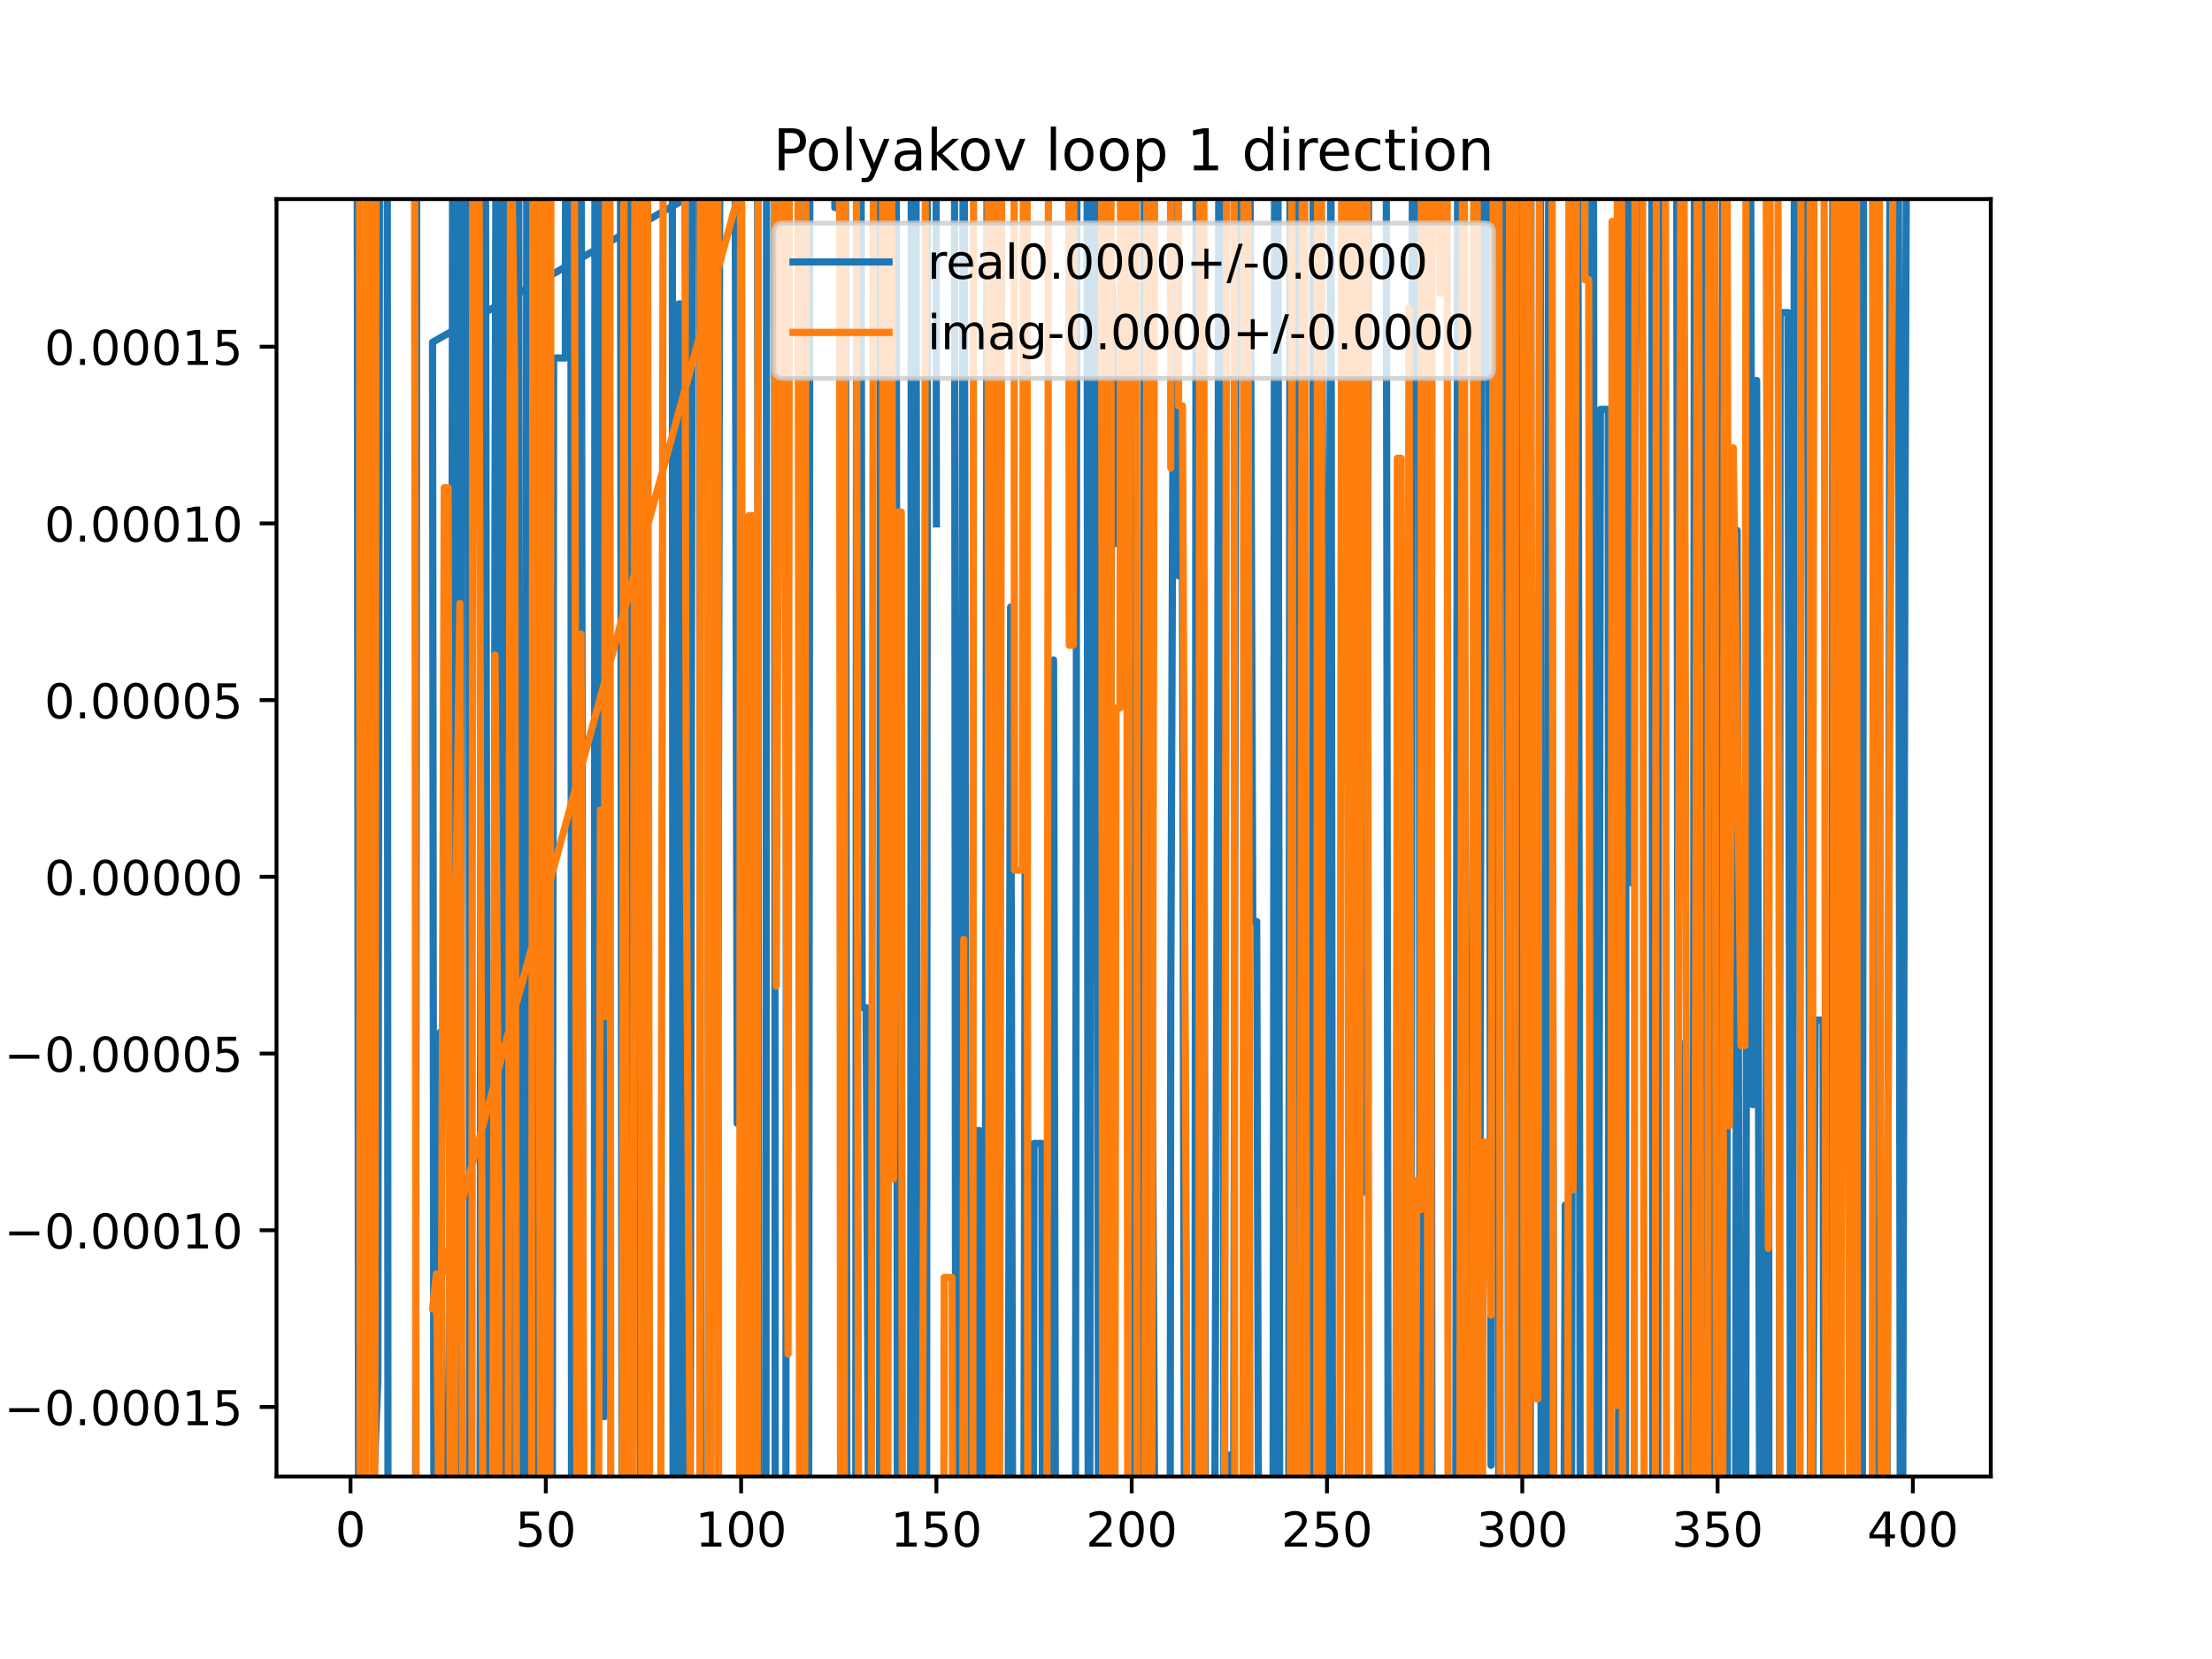 <?xml version="1.0" encoding="utf-8" standalone="no"?>
<!DOCTYPE svg PUBLIC "-//W3C//DTD SVG 1.1//EN"
  "http://www.w3.org/Graphics/SVG/1.1/DTD/svg11.dtd">
<!-- Created with matplotlib (https://matplotlib.org/) -->
<svg height="345.6pt" version="1.1" viewBox="0 0 460.8 345.6" width="460.8pt" xmlns="http://www.w3.org/2000/svg" xmlns:xlink="http://www.w3.org/1999/xlink">
 <defs>
  <style type="text/css">
*{stroke-linecap:butt;stroke-linejoin:round;}
  </style>
 </defs>
 <g id="figure_1">
  <g id="patch_1">
   <path d="M 0 345.6 
L 460.8 345.6 
L 460.8 0 
L 0 0 
z
" style="fill:#ffffff;"/>
  </g>
  <g id="axes_1">
   <g id="patch_2">
    <path d="M 57.6 307.584 
L 414.72 307.584 
L 414.72 41.472 
L 57.6 41.472 
z
" style="fill:#ffffff;"/>
   </g>
   <g id="matplotlib.axis_1">
    <g id="xtick_1">
     <g id="line2d_1">
      <defs>
       <path d="M 0 0 
L 0 3.5 
" id="mfa048e550d" style="stroke:#000000;stroke-width:0.8;"/>
      </defs>
      <g>
       <use style="stroke:#000000;stroke-width:0.8;" x="73.019" xlink:href="#mfa048e550d" y="307.584"/>
      </g>
     </g>
     <g id="text_1">
      <!-- 0 -->
      <defs>
       <path d="M 31.781 66.406 
Q 24.172 66.406 20.328 58.906 
Q 16.5 51.422 16.5 36.375 
Q 16.5 21.391 20.328 13.891 
Q 24.172 6.391 31.781 6.391 
Q 39.453 6.391 43.281 13.891 
Q 47.125 21.391 47.125 36.375 
Q 47.125 51.422 43.281 58.906 
Q 39.453 66.406 31.781 66.406 
z
M 31.781 74.219 
Q 44.047 74.219 50.516 64.516 
Q 56.984 54.828 56.984 36.375 
Q 56.984 17.969 50.516 8.266 
Q 44.047 -1.422 31.781 -1.422 
Q 19.531 -1.422 13.062 8.266 
Q 6.594 17.969 6.594 36.375 
Q 6.594 54.828 13.062 64.516 
Q 19.531 74.219 31.781 74.219 
z
" id="DejaVuSans-48"/>
      </defs>
      <g transform="translate(69.838 322.182)scale(0.1 -0.1)">
       <use xlink:href="#DejaVuSans-48"/>
      </g>
     </g>
    </g>
    <g id="xtick_2">
     <g id="line2d_2">
      <g>
       <use style="stroke:#000000;stroke-width:0.8;" x="113.703" xlink:href="#mfa048e550d" y="307.584"/>
      </g>
     </g>
     <g id="text_2">
      <!-- 50 -->
      <defs>
       <path d="M 10.797 72.906 
L 49.516 72.906 
L 49.516 64.594 
L 19.828 64.594 
L 19.828 46.734 
Q 21.969 47.469 24.109 47.828 
Q 26.266 48.188 28.422 48.188 
Q 40.625 48.188 47.75 41.5 
Q 54.891 34.812 54.891 23.391 
Q 54.891 11.625 47.562 5.094 
Q 40.234 -1.422 26.906 -1.422 
Q 22.312 -1.422 17.547 -0.641 
Q 12.797 0.141 7.719 1.703 
L 7.719 11.625 
Q 12.109 9.234 16.797 8.062 
Q 21.484 6.891 26.703 6.891 
Q 35.156 6.891 40.078 11.328 
Q 45.016 15.766 45.016 23.391 
Q 45.016 31 40.078 35.438 
Q 35.156 39.891 26.703 39.891 
Q 22.75 39.891 18.812 39.016 
Q 14.891 38.141 10.797 36.281 
z
" id="DejaVuSans-53"/>
      </defs>
      <g transform="translate(107.34 322.182)scale(0.1 -0.1)">
       <use xlink:href="#DejaVuSans-53"/>
       <use x="63.623" xlink:href="#DejaVuSans-48"/>
      </g>
     </g>
    </g>
    <g id="xtick_3">
     <g id="line2d_3">
      <g>
       <use style="stroke:#000000;stroke-width:0.8;" x="154.386" xlink:href="#mfa048e550d" y="307.584"/>
      </g>
     </g>
     <g id="text_3">
      <!-- 100 -->
      <defs>
       <path d="M 12.406 8.297 
L 28.516 8.297 
L 28.516 63.922 
L 10.984 60.406 
L 10.984 69.391 
L 28.422 72.906 
L 38.281 72.906 
L 38.281 8.297 
L 54.391 8.297 
L 54.391 0 
L 12.406 0 
z
" id="DejaVuSans-49"/>
      </defs>
      <g transform="translate(144.842 322.182)scale(0.1 -0.1)">
       <use xlink:href="#DejaVuSans-49"/>
       <use x="63.623" xlink:href="#DejaVuSans-48"/>
       <use x="127.246" xlink:href="#DejaVuSans-48"/>
      </g>
     </g>
    </g>
    <g id="xtick_4">
     <g id="line2d_4">
      <g>
       <use style="stroke:#000000;stroke-width:0.8;" x="195.07" xlink:href="#mfa048e550d" y="307.584"/>
      </g>
     </g>
     <g id="text_4">
      <!-- 150 -->
      <g transform="translate(185.526 322.182)scale(0.1 -0.1)">
       <use xlink:href="#DejaVuSans-49"/>
       <use x="63.623" xlink:href="#DejaVuSans-53"/>
       <use x="127.246" xlink:href="#DejaVuSans-48"/>
      </g>
     </g>
    </g>
    <g id="xtick_5">
     <g id="line2d_5">
      <g>
       <use style="stroke:#000000;stroke-width:0.8;" x="235.753" xlink:href="#mfa048e550d" y="307.584"/>
      </g>
     </g>
     <g id="text_5">
      <!-- 200 -->
      <defs>
       <path d="M 19.188 8.297 
L 53.609 8.297 
L 53.609 0 
L 7.328 0 
L 7.328 8.297 
Q 12.938 14.109 22.625 23.891 
Q 32.328 33.688 34.812 36.531 
Q 39.547 41.844 41.422 45.531 
Q 43.312 49.219 43.312 52.781 
Q 43.312 58.594 39.234 62.25 
Q 35.156 65.922 28.609 65.922 
Q 23.969 65.922 18.812 64.312 
Q 13.672 62.703 7.812 59.422 
L 7.812 69.391 
Q 13.766 71.781 18.938 73 
Q 24.125 74.219 28.422 74.219 
Q 39.75 74.219 46.484 68.547 
Q 53.219 62.891 53.219 53.422 
Q 53.219 48.922 51.531 44.891 
Q 49.859 40.875 45.406 35.406 
Q 44.188 33.984 37.641 27.219 
Q 31.109 20.453 19.188 8.297 
z
" id="DejaVuSans-50"/>
      </defs>
      <g transform="translate(226.209 322.182)scale(0.1 -0.1)">
       <use xlink:href="#DejaVuSans-50"/>
       <use x="63.623" xlink:href="#DejaVuSans-48"/>
       <use x="127.246" xlink:href="#DejaVuSans-48"/>
      </g>
     </g>
    </g>
    <g id="xtick_6">
     <g id="line2d_6">
      <g>
       <use style="stroke:#000000;stroke-width:0.8;" x="276.437" xlink:href="#mfa048e550d" y="307.584"/>
      </g>
     </g>
     <g id="text_6">
      <!-- 250 -->
      <g transform="translate(266.893 322.182)scale(0.1 -0.1)">
       <use xlink:href="#DejaVuSans-50"/>
       <use x="63.623" xlink:href="#DejaVuSans-53"/>
       <use x="127.246" xlink:href="#DejaVuSans-48"/>
      </g>
     </g>
    </g>
    <g id="xtick_7">
     <g id="line2d_7">
      <g>
       <use style="stroke:#000000;stroke-width:0.8;" x="317.12" xlink:href="#mfa048e550d" y="307.584"/>
      </g>
     </g>
     <g id="text_7">
      <!-- 300 -->
      <defs>
       <path d="M 40.578 39.312 
Q 47.656 37.797 51.625 33 
Q 55.609 28.219 55.609 21.188 
Q 55.609 10.406 48.188 4.484 
Q 40.766 -1.422 27.094 -1.422 
Q 22.516 -1.422 17.656 -0.516 
Q 12.797 0.391 7.625 2.203 
L 7.625 11.719 
Q 11.719 9.328 16.594 8.109 
Q 21.484 6.891 26.812 6.891 
Q 36.078 6.891 40.938 10.547 
Q 45.797 14.203 45.797 21.188 
Q 45.797 27.641 41.281 31.266 
Q 36.766 34.906 28.719 34.906 
L 20.219 34.906 
L 20.219 43.016 
L 29.109 43.016 
Q 36.375 43.016 40.234 45.922 
Q 44.094 48.828 44.094 54.297 
Q 44.094 59.906 40.109 62.906 
Q 36.141 65.922 28.719 65.922 
Q 24.656 65.922 20.016 65.031 
Q 15.375 64.156 9.812 62.312 
L 9.812 71.094 
Q 15.438 72.656 20.344 73.438 
Q 25.25 74.219 29.594 74.219 
Q 40.828 74.219 47.359 69.109 
Q 53.906 64.016 53.906 55.328 
Q 53.906 49.266 50.438 45.094 
Q 46.969 40.922 40.578 39.312 
z
" id="DejaVuSans-51"/>
      </defs>
      <g transform="translate(307.576 322.182)scale(0.1 -0.1)">
       <use xlink:href="#DejaVuSans-51"/>
       <use x="63.623" xlink:href="#DejaVuSans-48"/>
       <use x="127.246" xlink:href="#DejaVuSans-48"/>
      </g>
     </g>
    </g>
    <g id="xtick_8">
     <g id="line2d_8">
      <g>
       <use style="stroke:#000000;stroke-width:0.8;" x="357.804" xlink:href="#mfa048e550d" y="307.584"/>
      </g>
     </g>
     <g id="text_8">
      <!-- 350 -->
      <g transform="translate(348.26 322.182)scale(0.1 -0.1)">
       <use xlink:href="#DejaVuSans-51"/>
       <use x="63.623" xlink:href="#DejaVuSans-53"/>
       <use x="127.246" xlink:href="#DejaVuSans-48"/>
      </g>
     </g>
    </g>
    <g id="xtick_9">
     <g id="line2d_9">
      <g>
       <use style="stroke:#000000;stroke-width:0.8;" x="398.487" xlink:href="#mfa048e550d" y="307.584"/>
      </g>
     </g>
     <g id="text_9">
      <!-- 400 -->
      <defs>
       <path d="M 37.797 64.312 
L 12.891 25.391 
L 37.797 25.391 
z
M 35.203 72.906 
L 47.609 72.906 
L 47.609 25.391 
L 58.016 25.391 
L 58.016 17.188 
L 47.609 17.188 
L 47.609 0 
L 37.797 0 
L 37.797 17.188 
L 4.891 17.188 
L 4.891 26.703 
z
" id="DejaVuSans-52"/>
      </defs>
      <g transform="translate(388.944 322.182)scale(0.1 -0.1)">
       <use xlink:href="#DejaVuSans-52"/>
       <use x="63.623" xlink:href="#DejaVuSans-48"/>
       <use x="127.246" xlink:href="#DejaVuSans-48"/>
      </g>
     </g>
    </g>
   </g>
   <g id="matplotlib.axis_2">
    <g id="ytick_1">
     <g id="line2d_10">
      <defs>
       <path d="M 0 0 
L -3.5 0 
" id="m253a2e3e8a" style="stroke:#000000;stroke-width:0.8;"/>
      </defs>
      <g>
       <use style="stroke:#000000;stroke-width:0.8;" x="57.6" xlink:href="#m253a2e3e8a" y="293.097"/>
      </g>
     </g>
     <g id="text_10">
      <!-- −0.00015 -->
      <defs>
       <path d="M 10.594 35.5 
L 73.188 35.5 
L 73.188 27.203 
L 10.594 27.203 
z
" id="DejaVuSans-8722"/>
       <path d="M 10.688 12.406 
L 21 12.406 
L 21 0 
L 10.688 0 
z
" id="DejaVuSans-46"/>
      </defs>
      <g transform="translate(0.867 296.897)scale(0.1 -0.1)">
       <use xlink:href="#DejaVuSans-8722"/>
       <use x="83.789" xlink:href="#DejaVuSans-48"/>
       <use x="147.412" xlink:href="#DejaVuSans-46"/>
       <use x="179.199" xlink:href="#DejaVuSans-48"/>
       <use x="242.822" xlink:href="#DejaVuSans-48"/>
       <use x="306.445" xlink:href="#DejaVuSans-48"/>
       <use x="370.068" xlink:href="#DejaVuSans-49"/>
       <use x="433.691" xlink:href="#DejaVuSans-53"/>
      </g>
     </g>
    </g>
    <g id="ytick_2">
     <g id="line2d_11">
      <g>
       <use style="stroke:#000000;stroke-width:0.8;" x="57.6" xlink:href="#m253a2e3e8a" y="256.285"/>
      </g>
     </g>
     <g id="text_11">
      <!-- −0.00010 -->
      <g transform="translate(0.867 260.084)scale(0.1 -0.1)">
       <use xlink:href="#DejaVuSans-8722"/>
       <use x="83.789" xlink:href="#DejaVuSans-48"/>
       <use x="147.412" xlink:href="#DejaVuSans-46"/>
       <use x="179.199" xlink:href="#DejaVuSans-48"/>
       <use x="242.822" xlink:href="#DejaVuSans-48"/>
       <use x="306.445" xlink:href="#DejaVuSans-48"/>
       <use x="370.068" xlink:href="#DejaVuSans-49"/>
       <use x="433.691" xlink:href="#DejaVuSans-48"/>
      </g>
     </g>
    </g>
    <g id="ytick_3">
     <g id="line2d_12">
      <g>
       <use style="stroke:#000000;stroke-width:0.8;" x="57.6" xlink:href="#m253a2e3e8a" y="219.472"/>
      </g>
     </g>
     <g id="text_12">
      <!-- −0.00005 -->
      <g transform="translate(0.867 223.271)scale(0.1 -0.1)">
       <use xlink:href="#DejaVuSans-8722"/>
       <use x="83.789" xlink:href="#DejaVuSans-48"/>
       <use x="147.412" xlink:href="#DejaVuSans-46"/>
       <use x="179.199" xlink:href="#DejaVuSans-48"/>
       <use x="242.822" xlink:href="#DejaVuSans-48"/>
       <use x="306.445" xlink:href="#DejaVuSans-48"/>
       <use x="370.068" xlink:href="#DejaVuSans-48"/>
       <use x="433.691" xlink:href="#DejaVuSans-53"/>
      </g>
     </g>
    </g>
    <g id="ytick_4">
     <g id="line2d_13">
      <g>
       <use style="stroke:#000000;stroke-width:0.8;" x="57.6" xlink:href="#m253a2e3e8a" y="182.659"/>
      </g>
     </g>
     <g id="text_13">
      <!-- 0.00000 -->
      <g transform="translate(9.247 186.458)scale(0.1 -0.1)">
       <use xlink:href="#DejaVuSans-48"/>
       <use x="63.623" xlink:href="#DejaVuSans-46"/>
       <use x="95.41" xlink:href="#DejaVuSans-48"/>
       <use x="159.033" xlink:href="#DejaVuSans-48"/>
       <use x="222.656" xlink:href="#DejaVuSans-48"/>
       <use x="286.279" xlink:href="#DejaVuSans-48"/>
       <use x="349.902" xlink:href="#DejaVuSans-48"/>
      </g>
     </g>
    </g>
    <g id="ytick_5">
     <g id="line2d_14">
      <g>
       <use style="stroke:#000000;stroke-width:0.8;" x="57.6" xlink:href="#m253a2e3e8a" y="145.846"/>
      </g>
     </g>
     <g id="text_14">
      <!-- 0.00005 -->
      <g transform="translate(9.247 149.645)scale(0.1 -0.1)">
       <use xlink:href="#DejaVuSans-48"/>
       <use x="63.623" xlink:href="#DejaVuSans-46"/>
       <use x="95.41" xlink:href="#DejaVuSans-48"/>
       <use x="159.033" xlink:href="#DejaVuSans-48"/>
       <use x="222.656" xlink:href="#DejaVuSans-48"/>
       <use x="286.279" xlink:href="#DejaVuSans-48"/>
       <use x="349.902" xlink:href="#DejaVuSans-53"/>
      </g>
     </g>
    </g>
    <g id="ytick_6">
     <g id="line2d_15">
      <g>
       <use style="stroke:#000000;stroke-width:0.8;" x="57.6" xlink:href="#m253a2e3e8a" y="109.033"/>
      </g>
     </g>
     <g id="text_15">
      <!-- 0.00010 -->
      <g transform="translate(9.247 112.832)scale(0.1 -0.1)">
       <use xlink:href="#DejaVuSans-48"/>
       <use x="63.623" xlink:href="#DejaVuSans-46"/>
       <use x="95.41" xlink:href="#DejaVuSans-48"/>
       <use x="159.033" xlink:href="#DejaVuSans-48"/>
       <use x="222.656" xlink:href="#DejaVuSans-48"/>
       <use x="286.279" xlink:href="#DejaVuSans-49"/>
       <use x="349.902" xlink:href="#DejaVuSans-48"/>
      </g>
     </g>
    </g>
    <g id="ytick_7">
     <g id="line2d_16">
      <g>
       <use style="stroke:#000000;stroke-width:0.8;" x="57.6" xlink:href="#m253a2e3e8a" y="72.22"/>
      </g>
     </g>
     <g id="text_16">
      <!-- 0.00015 -->
      <g transform="translate(9.247 76.019)scale(0.1 -0.1)">
       <use xlink:href="#DejaVuSans-48"/>
       <use x="63.623" xlink:href="#DejaVuSans-46"/>
       <use x="95.41" xlink:href="#DejaVuSans-48"/>
       <use x="159.033" xlink:href="#DejaVuSans-48"/>
       <use x="222.656" xlink:href="#DejaVuSans-48"/>
       <use x="286.279" xlink:href="#DejaVuSans-49"/>
       <use x="349.902" xlink:href="#DejaVuSans-53"/>
      </g>
     </g>
    </g>
   </g>
   <g id="line2d_17">
    <path clip-path="url(#p106725b5c7)" d="M 74.383 -1 
L 74.723 346.6 
M 77.767 346.6 
L 77.901 308.433 
L 78.715 287.54 
L 79.113 -1 
M 80.664 -1 
L 80.837 346.6 
M 86.559 346.6 
L 86.841 -1 
M 198.818 -1 
L 199.119 346.6 
M 199.996 346.6 
L 200.704 -1 
M 200.817 -1 
L 201.413 346.6 
M 202.771 346.6 
L 203.206 235.517 
L 204.02 235.517 
L 204.308 346.6 
M 205.141 346.6 
L 205.647 11.636 
L 206.341 346.6 
M 206.558 346.6 
L 207.135 -1 
M 207.38 -1 
L 207.814 346.6 
M 209.945 346.6 
L 210.529 126.465 
L 211.007 346.6 
M 213.252 346.6 
L 213.784 53.756 
L 214.174 346.6 
M 215.205 346.6 
L 215.411 238.186 
L 217.039 238.186 
L 217.212 346.6 
M 219.1 346.6 
L 219.48 137.488 
L 219.929 346.6 
M 224.009 346.6 
L 224.379 -1 
M 226.431 -1 
L 226.715 346.6 
M 226.97 346.6 
L 227.509 -1 
M 228.5 -1 
L 228.848 346.6 
M 230.898 346.6 
L 231.685 58.918 
L 232.498 113.204 
L 233.312 113.204 
L 234.126 98.497 
L 234.483 -1 
M 236.205 -1 
L 236.378 346.6 
M 237.509 346.6 
L 238.194 265.889 
L 238.406 -1 
M 239.667 -1 
L 239.822 177.487 
L 240.635 333.29 
L 242.263 333.29 
L 242.28 346.6 
M 243.74 346.6 
L 243.89 209.587 
L 244.693 -1 
M 244.721 -1 
L 245.517 119.951 
L 246.331 119.951 
L 246.8 346.6 
M 248.887 346.6 
L 249.203 -1 
M 250.506 -1 
L 251.161 346.6 
M 252.943 346.6 
L 253.654 155.722 
L 253.966 -1 
M 254.685 -1 
L 254.985 346.6 
M 256.003 346.6 
L 256.095 303.098 
L 256.819 346.6 
M 256.919 346.6 
L 257.578 -1 
M 258.809 -1 
L 259.35 148.963 
L 260.012 -1 
M 260.286 -1 
L 260.977 191.955 
L 261.791 191.955 
L 262.258 346.6 
M 265.173 346.6 
L 265.559 -1 
M 266.19 -1 
L 266.616 346.6 
M 268.45 346.6 
L 268.757 -1 
M 269.362 -1 
L 269.575 346.6 
M 270.278 346.6 
L 270.49 -1 
M 271.167 -1 
L 271.526 346.6 
M 273.32 346.6 
L 273.573 -1 
M 275.002 -1 
L 275.623 116.154 
L 276.38 346.6 
M 276.477 346.6 
L 277.25 14.452 
L 277.617 346.6 
M 280.615 346.6 
L 281.319 232.405 
L 281.644 346.6 
M 282.245 346.6 
L 282.473 -1 
M 284.108 -1 
L 284.573 248.441 
L 285.214 -1 
M 288.736 -1 
L 289.223 346.6 
M 290.671 346.6 
L 291.083 176.528 
L 291.896 176.528 
L 292.538 346.6 
M 293.895 346.6 
L 294.255 -1 
M 295.621 -1 
L 295.844 346.6 
M 296.65 346.6 
L 296.778 311.613 
L 297.128 -1 
M 297.998 -1 
L 298.337 346.6 
M 303.217 346.6 
L 303.693 -1 
M 304.733 -1 
L 304.915 82.635 
L 305.729 279.505 
L 306.543 279.505 
L 306.801 346.6 
M 308.079 346.6 
L 308.17 328.39 
L 308.782 -1 
M 310.01 -1 
L 310.611 305.236 
L 310.847 -1 
M 311.977 -1 
L 312.234 346.6 
M 312.247 346.6 
L 312.742 -1 
M 314.012 -1 
L 314.246 346.6 
M 315.102 346.6 
L 315.33 -1 
M 316.34 -1 
L 316.625 346.6 
M 318.769 346.6 
L 318.952 -1 
M 320.9 -1 
L 321.058 346.6 
M 322.29 346.6 
L 322.637 -1 
M 323.103 -1 
L 323.736 346.6 
M 325.707 346.6 
L 326.071 251.025 
L 326.28 346.6 
M 327.325 346.6 
L 327.698 112.467 
L 328.181 -1 
M 328.644 -1 
L 329.238 346.6 
M 331.382 346.6 
L 331.666 -1 
M 331.913 -1 
L 332.331 346.6 
M 332.939 346.6 
L 333.394 85.275 
L 335.021 85.275 
L 335.152 346.6 
M 337.131 346.6 
L 337.362 -1 
M 337.566 -1 
L 337.808 346.6 
M 338.608 346.6 
L 338.78 -1 
M 339.717 -1 
L 339.903 183.937 
L 341.303 -1 
M 344.081 -1 
L 344.331 346.6 
M 345.33 346.6 
L 345.599 36.501 
L 346.412 36.501 
L 346.488 -1 
M 348.03 -1 
L 348.04 3.23 
L 348.051 -1 
M 349.244 -1 
L 349.667 319.466 
L 350.481 217.474 
L 350.645 346.6 
M 352.702 346.6 
L 353.008 -1 
M 354.813 -1 
L 355.196 346.6 
M 355.503 346.6 
L 355.823 -1 
M 356.433 -1 
L 356.666 346.6 
M 357.786 346.6 
L 357.804 336.102 
L 358.617 131.986 
L 358.966 -1 
M 359.579 -1 
L 359.87 346.6 
M 361.508 346.6 
L 361.872 110.497 
L 362.463 346.6 
M 363.622 346.6 
L 364.103 -1 
M 364.636 -1 
L 365.127 230.123 
L 365.94 79.245 
L 366.64 346.6 
M 367.674 346.6 
L 368.381 56.849 
L 368.509 346.6 
M 370.698 346.6 
L 370.822 65.11 
L 372.45 65.11 
L 373.099 346.6 
M 373.363 346.6 
L 373.848 -1 
M 375.478 -1 
L 375.704 62.424 
L 376.518 62.424 
L 377.259 346.6 
M 377.473 346.6 
L 378.146 212.48 
L 379.773 212.48 
L 379.939 346.6 
M 381.649 346.6 
L 381.825 -1 
M 382.877 -1 
L 383.028 172.723 
L 383.428 346.6 
M 384.528 346.6 
L 384.655 313.589 
L 384.721 346.6 
M 385.719 346.6 
L 385.95 -1 
M 386.745 -1 
L 387.068 346.6 
M 387.936 346.6 
L 388.242 -1 
M 390.093 -1 
L 390.351 252.835 
L 391.164 294.182 
L 391.45 346.6 
M 393.035 346.6 
L 393.605 120.193 
L 393.725 -1 
M 395.429 -1 
L 395.902 346.6 
M 396.293 346.6 
L 396.86 102.795 
L 397.269 -1 
M 217.609 -1 
L 90.106 71.293 
L 90.423 346.6 
M 91.544 346.6 
L 91.733 215.027 
L 92.393 346.6 
M 93.457 346.6 
L 94.174 116.582 
L 94.332 -1 
M 95.401 -1 
L 95.695 346.6 
M 95.939 346.6 
L 96.318 -1 
M 97.62 -1 
L 97.862 346.6 
M 99.964 346.6 
L 100.352 -1 
M 101.093 -1 
L 101.606 346.6 
M 102.791 346.6 
L 103.125 102.599 
L 103.405 -1 
M 104.109 -1 
L 104.409 346.6 
M 105.074 346.6 
L 105.355 -1 
M 106.638 -1 
L 106.879 346.6 
M 107.62 346.6 
L 107.949 -1 
M 108.048 -1 
L 108.281 346.6 
M 109.42 346.6 
L 109.764 -1 
M 111.897 -1 
L 112.075 331.14 
L 112.441 346.6 
M 112.964 346.6 
L 113.703 158.982 
L 113.941 346.6 
M 115.024 346.6 
L 115.33 74.58 
L 117.771 74.58 
L 117.856 -1 
M 118.906 -1 
L 119.079 346.6 
M 119.874 346.6 
L 120.132 -1 
M 121.044 -1 
L 121.551 346.6 
M 123.801 346.6 
L 123.947 -1 
M 124.925 -1 
L 125.094 206.086 
L 125.908 295.121 
L 126.383 -1 
M 129.217 -1 
L 129.617 346.6 
M 130.548 346.6 
L 131.166 -1 
M 132.049 -1 
L 132.417 206.139 
L 133.231 206.139 
L 133.465 346.6 
M 134.433 346.6 
L 134.822 -1 
M 140.036 -1 
L 140.234 346.6 
M 141.094 346.6 
L 141.367 63.326 
L 142.181 63.326 
L 142.465 346.6 
M 143.75 346.6 
L 144.26 -1 
M 145.671 -1 
L 146.004 346.6 
M 147.416 346.6 
L 148.398 -1 
M 148.939 -1 
L 149.504 246.768 
L 150.015 -1 
M 153.072 -1 
L 153.572 234.026 
L 154.177 -1 
M 157.785 -1 
L 158.078 346.6 
M 159.546 346.6 
L 159.699 -1 
M 161.334 -1 
L 161.509 346.6 
M 163.689 346.6 
L 163.935 -1 
M 167.762 -1 
L 168.026 346.6 
M 168.436 346.6 
L 168.734 -1 
M 173.817 -1 
L 173.914 43.258 
L 174.728 43.258 
L 174.786 -1 
M 176.082 -1 
L 176.461 346.6 
M 178.24 346.6 
L 178.485 -1 
M 179.347 -1 
L 179.61 209.909 
L 180.424 209.909 
L 181.058 346.6 
M 183.207 346.6 
L 183.455 -1 
M 183.913 -1 
L 184.174 346.6 
M 184.878 346.6 
L 185.195 -1 
M 186.682 -1 
L 186.933 314.94 
L 187.747 314.94 
L 187.783 346.6 
M 189.687 346.6 
L 189.847 -1 
M 190.795 -1 
L 191.142 346.6 
M 193.008 346.6 
L 193.218 -1 
M 194.975 -1 
L 195.07 109.137 
L 195.07 109.137 
" style="fill:none;stroke:#1f77b4;stroke-linecap:square;stroke-width:1.5;"/>
   </g>
   <g id="line2d_18">
    <path clip-path="url(#p106725b5c7)" d="M 74.903 -1 
L 75.018 346.6 
M 76.189 346.6 
L 76.48 -1 
M 77.521 -1 
L 77.789 346.6 
M 78.034 346.6 
L 78.35 -1 
M 86.324 -1 
L 86.723 346.6 
M 196.571 346.6 
L 196.697 266.125 
L 198.324 266.125 
L 198.475 346.6 
M 200.522 346.6 
L 200.765 195.717 
L 200.979 346.6 
M 202.634 346.6 
L 202.831 -1 
M 204.817 -1 
L 204.834 13.056 
L 204.925 -1 
M 205.757 -1 
L 206.1 346.6 
M 206.795 346.6 
L 207.113 -1 
M 207.521 -1 
L 208.006 346.6 
M 208.182 346.6 
L 208.732 -1 
M 211.232 -1 
L 211.343 181.279 
L 212.97 181.279 
L 213.248 -1 
M 213.949 -1 
L 214.112 346.6 
M 215.384 346.6 
L 215.411 310.649 
L 217.039 310.649 
L 217.173 346.6 
M 218.057 346.6 
L 218.447 -1 
M 222.607 -1 
L 222.734 134.419 
L 223.548 134.419 
L 223.771 -1 
M 225.121 -1 
L 225.175 24.706 
L 225.989 24.706 
L 226.031 -1 
M 227.584 -1 
L 227.616 18.484 
L 228.43 18.484 
L 228.48 -1 
M 229.463 -1 
L 229.718 346.6 
M 230.226 346.6 
L 230.353 -1 
M 231.423 -1 
L 231.558 346.6 
M 232.19 346.6 
L 232.498 147.493 
L 233.312 147.493 
L 233.473 -1 
M 234.652 -1 
L 234.939 329.705 
L 235.367 -1 
M 236.741 -1 
L 236.895 346.6 
M 238.454 346.6 
L 238.966 -1 
M 239.067 -1 
L 239.793 346.6 
M 239.851 346.6 
L 240.607 -1 
M 243.803 -1 
L 243.89 97.487 
L 243.963 -1 
M 245.453 -1 
L 245.517 84.541 
L 246.331 84.541 
L 247.145 266.527 
L 247.289 346.6 
M 249.729 346.6 
L 249.951 -1 
M 250.769 -1 
L 250.952 346.6 
M 255.061 346.6 
L 255.568 -1 
M 257.058 -1 
L 257.259 346.6 
M 258.947 346.6 
L 259.124 -1 
M 259.919 -1 
L 260.45 346.6 
M 262.602 346.6 
L 262.604 345.693 
L 265.045 345.693 
L 265.054 346.6 
M 268.764 346.6 
L 269.114 30.113 
L 269.523 346.6 
M 270.806 346.6 
L 271.347 -1 
M 271.752 -1 
L 272.267 346.6 
M 274.272 346.6 
L 274.49 -1 
M 275.222 -1 
L 275.503 346.6 
M 279.046 346.6 
L 279.544 -1 
M 280.624 -1 
L 281.028 346.6 
M 281.607 346.6 
L 282.008 -1 
M 282.252 -1 
L 282.636 346.6 
M 283.243 346.6 
L 283.611 -1 
M 284.756 -1 
L 285.204 346.6 
M 290.807 346.6 
L 291.083 95.465 
L 291.896 95.465 
L 292.416 346.6 
M 292.982 346.6 
L 293.524 64.205 
L 294.107 346.6 
M 294.765 346.6 
L 295.151 245.893 
L 295.965 252.013 
L 296.117 -1 
M 297.277 -1 
L 297.434 346.6 
M 297.996 346.6 
L 298.399 -1 
M 299.289 -1 
L 300.033 61.14 
L 300.085 -1 
M 301.447 -1 
L 301.66 322.684 
L 302.474 322.684 
L 302.505 346.6 
M 304.057 346.6 
L 304.101 310.915 
L 304.738 -1 
M 305.008 -1 
L 305.38 346.6 
M 306.774 346.6 
L 307.021 -1 
M 307.698 -1 
L 307.95 346.6 
M 308.769 346.6 
L 308.984 237.895 
L 309.797 237.895 
L 310.611 273.969 
L 311.155 -1 
M 312.243 -1 
L 312.54 346.6 
M 314.251 346.6 
L 314.475 -1 
M 315.041 -1 
L 315.437 346.6 
M 315.536 346.6 
L 315.844 -1 
M 317.329 -1 
L 317.498 346.6 
M 318.529 346.6 
L 318.748 17.524 
L 319.561 291.387 
L 320.375 291.387 
L 320.712 -1 
M 323.3 -1 
L 323.628 346.6 
M 326.593 346.6 
L 326.87 -1 
M 326.938 -1 
L 327.698 247.833 
L 328.528 -1 
M 330.061 -1 
L 330.139 58.273 
L 330.953 58.273 
L 331.317 346.6 
M 335.546 346.6 
L 335.835 46.115 
L 336.648 292.823 
L 336.966 -1 
M 337.782 -1 
L 338.025 346.6 
M 340.413 346.6 
L 340.634 -1 
M 342.121 -1 
L 342.551 346.6 
M 344.794 346.6 
L 345.065 -1 
M 346.919 -1 
L 347.176 346.6 
M 349.444 346.6 
L 349.667 197.707 
L 350.208 -1 
M 350.731 -1 
L 351.294 224.586 
L 351.467 346.6 
M 352.94 346.6 
L 353.668 -1 
M 353.792 -1 
L 354.408 346.6 
M 355.768 346.6 
L 355.942 -1 
M 357.2 -1 
L 357.6 346.6 
M 358.859 346.6 
L 359.283 -1 
M 359.708 -1 
L 360.245 234.527 
L 361.058 93.293 
L 361.872 150.23 
L 362.686 217.812 
L 363.499 217.812 
L 363.77 -1 
M 367.861 -1 
L 368.381 260.035 
L 368.823 -1 
M 370.333 -1 
L 370.822 331.006 
L 372.45 331.006 
L 372.579 346.6 
M 374.943 346.6 
L 375.193 -1 
M 377.042 -1 
L 377.298 346.6 
M 377.405 346.6 
L 377.955 -1 
M 379.942 -1 
L 380.43 346.6 
M 381.805 346.6 
L 382.08 -1 
M 382.307 -1 
L 382.499 346.6 
M 383.508 346.6 
L 383.683 -1 
M 384.419 -1 
L 384.655 127.778 
L 385.427 346.6 
M 385.478 346.6 
L 385.768 -1 
M 386.707 -1 
L 386.946 346.6 
M 390.024 346.6 
L 390.28 -1 
M 391.461 -1 
L 391.94 346.6 
M 392.898 346.6 
L 393.605 164.066 
L 394.535 -1 
M 165.249 -1 
L 90.106 272.696 
L 90.92 265.366 
L 91.733 345.757 
L 92.547 101.596 
L 93.361 101.596 
L 93.838 346.6 
M 94.598 346.6 
L 94.988 187.008 
L 95.802 125.715 
L 96.501 346.6 
M 98.293 346.6 
L 98.491 -1 
M 99.802 -1 
L 99.87 89.319 
L 100.698 346.6 
M 102.539 346.6 
L 103.125 136.463 
L 103.939 256.142 
L 104.035 346.6 
M 105.814 346.6 
L 106.38 14.961 
L 107.193 77.72 
L 107.642 346.6 
M 110.713 346.6 
L 111.054 -1 
M 111.84 -1 
L 112.711 346.6 
M 112.954 346.6 
L 113.264 -1 
M 114.164 -1 
L 114.491 346.6 
M 114.536 346.6 
L 114.789 -1 
M 119.598 -1 
L 120.212 331.011 
L 121.026 132.091 
L 121.773 346.6 
M 124.614 346.6 
L 125.094 168.753 
L 125.908 211.812 
L 126.182 -1 
M 127.016 -1 
L 127.26 346.6 
M 129.627 346.6 
L 129.976 33.83 
L 130.714 346.6 
M 131.835 346.6 
L 132.299 -1 
M 133.319 -1 
L 133.669 346.6 
M 134.472 346.6 
L 134.858 9.05 
L 135.377 346.6 
M 137.59 346.6 
L 138.214 -1 
M 142.571 -1 
L 142.995 181.569 
L 143.808 315.994 
L 143.843 346.6 
M 145.755 346.6 
L 145.919 -1 
M 147.31 -1 
L 147.59 346.6 
M 148.122 346.6 
L 148.362 -1 
M 149.527 -1 
L 149.714 346.6 
M 154.059 346.6 
L 154.302 -1 
M 154.473 -1 
L 154.726 346.6 
M 155.795 346.6 
L 156.013 107.409 
L 156.827 107.409 
L 157.393 346.6 
M 157.713 346.6 
L 157.954 -1 
M 161.349 -1 
L 161.709 205.424 
L 162.523 7.269 
L 163.336 53.937 
L 164.15 282.058 
L 164.486 -1 
M 166.218 -1 
L 166.614 346.6 
M 167.604 346.6 
L 167.895 -1 
M 168.977 -1 
L 169.032 27.239 
L 169.846 27.239 
L 169.893 -1 
M 174.864 -1 
L 175.124 346.6 
M 175.845 346.6 
L 176.034 -1 
M 178.34 -1 
L 178.897 346.6 
M 181.458 346.6 
L 182.006 -1 
M 183.833 -1 
L 184.112 346.6 
M 184.855 346.6 
L 185.121 -1 
M 185.708 -1 
L 186.119 245.609 
L 186.933 106.672 
L 187.747 106.672 
L 188.003 346.6 
M 192.038 346.6 
L 192.629 176 
L 192.794 -1 
L 192.794 -1 
" style="fill:none;stroke:#ff7f0e;stroke-linecap:square;stroke-width:1.5;"/>
   </g>
   <g id="patch_3">
    <path d="M 57.6 307.584 
L 57.6 41.472 
" style="fill:none;stroke:#000000;stroke-linecap:square;stroke-linejoin:miter;stroke-width:0.8;"/>
   </g>
   <g id="patch_4">
    <path d="M 414.72 307.584 
L 414.72 41.472 
" style="fill:none;stroke:#000000;stroke-linecap:square;stroke-linejoin:miter;stroke-width:0.8;"/>
   </g>
   <g id="patch_5">
    <path d="M 57.6 307.584 
L 414.72 307.584 
" style="fill:none;stroke:#000000;stroke-linecap:square;stroke-linejoin:miter;stroke-width:0.8;"/>
   </g>
   <g id="patch_6">
    <path d="M 57.6 41.472 
L 414.72 41.472 
" style="fill:none;stroke:#000000;stroke-linecap:square;stroke-linejoin:miter;stroke-width:0.8;"/>
   </g>
   <g id="text_17">
    <!-- Polyakov loop 1 direction -->
    <defs>
     <path d="M 19.672 64.797 
L 19.672 37.406 
L 32.078 37.406 
Q 38.969 37.406 42.719 40.969 
Q 46.484 44.531 46.484 51.125 
Q 46.484 57.672 42.719 61.234 
Q 38.969 64.797 32.078 64.797 
z
M 9.812 72.906 
L 32.078 72.906 
Q 44.344 72.906 50.609 67.359 
Q 56.891 61.812 56.891 51.125 
Q 56.891 40.328 50.609 34.812 
Q 44.344 29.297 32.078 29.297 
L 19.672 29.297 
L 19.672 0 
L 9.812 0 
z
" id="DejaVuSans-80"/>
     <path d="M 30.609 48.391 
Q 23.391 48.391 19.188 42.75 
Q 14.984 37.109 14.984 27.297 
Q 14.984 17.484 19.156 11.844 
Q 23.344 6.203 30.609 6.203 
Q 37.797 6.203 41.984 11.859 
Q 46.188 17.531 46.188 27.297 
Q 46.188 37.016 41.984 42.703 
Q 37.797 48.391 30.609 48.391 
z
M 30.609 56 
Q 42.328 56 49.016 48.375 
Q 55.719 40.766 55.719 27.297 
Q 55.719 13.875 49.016 6.219 
Q 42.328 -1.422 30.609 -1.422 
Q 18.844 -1.422 12.172 6.219 
Q 5.516 13.875 5.516 27.297 
Q 5.516 40.766 12.172 48.375 
Q 18.844 56 30.609 56 
z
" id="DejaVuSans-111"/>
     <path d="M 9.422 75.984 
L 18.406 75.984 
L 18.406 0 
L 9.422 0 
z
" id="DejaVuSans-108"/>
     <path d="M 32.172 -5.078 
Q 28.375 -14.844 24.75 -17.812 
Q 21.141 -20.797 15.094 -20.797 
L 7.906 -20.797 
L 7.906 -13.281 
L 13.188 -13.281 
Q 16.891 -13.281 18.938 -11.516 
Q 21 -9.766 23.484 -3.219 
L 25.094 0.875 
L 2.984 54.688 
L 12.5 54.688 
L 29.594 11.922 
L 46.688 54.688 
L 56.203 54.688 
z
" id="DejaVuSans-121"/>
     <path d="M 34.281 27.484 
Q 23.391 27.484 19.188 25 
Q 14.984 22.516 14.984 16.5 
Q 14.984 11.719 18.141 8.906 
Q 21.297 6.109 26.703 6.109 
Q 34.188 6.109 38.703 11.406 
Q 43.219 16.703 43.219 25.484 
L 43.219 27.484 
z
M 52.203 31.203 
L 52.203 0 
L 43.219 0 
L 43.219 8.297 
Q 40.141 3.328 35.547 0.953 
Q 30.953 -1.422 24.312 -1.422 
Q 15.922 -1.422 10.953 3.297 
Q 6 8.016 6 15.922 
Q 6 25.141 12.172 29.828 
Q 18.359 34.516 30.609 34.516 
L 43.219 34.516 
L 43.219 35.406 
Q 43.219 41.609 39.141 45 
Q 35.062 48.391 27.688 48.391 
Q 23 48.391 18.547 47.266 
Q 14.109 46.141 10.016 43.891 
L 10.016 52.203 
Q 14.938 54.109 19.578 55.047 
Q 24.219 56 28.609 56 
Q 40.484 56 46.344 49.844 
Q 52.203 43.703 52.203 31.203 
z
" id="DejaVuSans-97"/>
     <path d="M 9.078 75.984 
L 18.109 75.984 
L 18.109 31.109 
L 44.922 54.688 
L 56.391 54.688 
L 27.391 29.109 
L 57.625 0 
L 45.906 0 
L 18.109 26.703 
L 18.109 0 
L 9.078 0 
z
" id="DejaVuSans-107"/>
     <path d="M 2.984 54.688 
L 12.5 54.688 
L 29.594 8.797 
L 46.688 54.688 
L 56.203 54.688 
L 35.688 0 
L 23.484 0 
z
" id="DejaVuSans-118"/>
     <path id="DejaVuSans-32"/>
     <path d="M 18.109 8.203 
L 18.109 -20.797 
L 9.078 -20.797 
L 9.078 54.688 
L 18.109 54.688 
L 18.109 46.391 
Q 20.953 51.266 25.266 53.625 
Q 29.594 56 35.594 56 
Q 45.562 56 51.781 48.094 
Q 58.016 40.188 58.016 27.297 
Q 58.016 14.406 51.781 6.484 
Q 45.562 -1.422 35.594 -1.422 
Q 29.594 -1.422 25.266 0.953 
Q 20.953 3.328 18.109 8.203 
z
M 48.688 27.297 
Q 48.688 37.203 44.609 42.844 
Q 40.531 48.484 33.406 48.484 
Q 26.266 48.484 22.188 42.844 
Q 18.109 37.203 18.109 27.297 
Q 18.109 17.391 22.188 11.75 
Q 26.266 6.109 33.406 6.109 
Q 40.531 6.109 44.609 11.75 
Q 48.688 17.391 48.688 27.297 
z
" id="DejaVuSans-112"/>
     <path d="M 45.406 46.391 
L 45.406 75.984 
L 54.391 75.984 
L 54.391 0 
L 45.406 0 
L 45.406 8.203 
Q 42.578 3.328 38.25 0.953 
Q 33.938 -1.422 27.875 -1.422 
Q 17.969 -1.422 11.734 6.484 
Q 5.516 14.406 5.516 27.297 
Q 5.516 40.188 11.734 48.094 
Q 17.969 56 27.875 56 
Q 33.938 56 38.25 53.625 
Q 42.578 51.266 45.406 46.391 
z
M 14.797 27.297 
Q 14.797 17.391 18.875 11.75 
Q 22.953 6.109 30.078 6.109 
Q 37.203 6.109 41.297 11.75 
Q 45.406 17.391 45.406 27.297 
Q 45.406 37.203 41.297 42.844 
Q 37.203 48.484 30.078 48.484 
Q 22.953 48.484 18.875 42.844 
Q 14.797 37.203 14.797 27.297 
z
" id="DejaVuSans-100"/>
     <path d="M 9.422 54.688 
L 18.406 54.688 
L 18.406 0 
L 9.422 0 
z
M 9.422 75.984 
L 18.406 75.984 
L 18.406 64.594 
L 9.422 64.594 
z
" id="DejaVuSans-105"/>
     <path d="M 41.109 46.297 
Q 39.594 47.172 37.812 47.578 
Q 36.031 48 33.891 48 
Q 26.266 48 22.188 43.047 
Q 18.109 38.094 18.109 28.812 
L 18.109 0 
L 9.078 0 
L 9.078 54.688 
L 18.109 54.688 
L 18.109 46.188 
Q 20.953 51.172 25.484 53.578 
Q 30.031 56 36.531 56 
Q 37.453 56 38.578 55.875 
Q 39.703 55.766 41.062 55.516 
z
" id="DejaVuSans-114"/>
     <path d="M 56.203 29.594 
L 56.203 25.203 
L 14.891 25.203 
Q 15.484 15.922 20.484 11.062 
Q 25.484 6.203 34.422 6.203 
Q 39.594 6.203 44.453 7.469 
Q 49.312 8.734 54.109 11.281 
L 54.109 2.781 
Q 49.266 0.734 44.188 -0.344 
Q 39.109 -1.422 33.891 -1.422 
Q 20.797 -1.422 13.156 6.188 
Q 5.516 13.812 5.516 26.812 
Q 5.516 40.234 12.766 48.109 
Q 20.016 56 32.328 56 
Q 43.359 56 49.781 48.891 
Q 56.203 41.797 56.203 29.594 
z
M 47.219 32.234 
Q 47.125 39.594 43.094 43.984 
Q 39.062 48.391 32.422 48.391 
Q 24.906 48.391 20.391 44.141 
Q 15.875 39.891 15.188 32.172 
z
" id="DejaVuSans-101"/>
     <path d="M 48.781 52.594 
L 48.781 44.188 
Q 44.969 46.297 41.141 47.344 
Q 37.312 48.391 33.406 48.391 
Q 24.656 48.391 19.812 42.844 
Q 14.984 37.312 14.984 27.297 
Q 14.984 17.281 19.812 11.734 
Q 24.656 6.203 33.406 6.203 
Q 37.312 6.203 41.141 7.25 
Q 44.969 8.297 48.781 10.406 
L 48.781 2.094 
Q 45.016 0.344 40.984 -0.531 
Q 36.969 -1.422 32.422 -1.422 
Q 20.062 -1.422 12.781 6.344 
Q 5.516 14.109 5.516 27.297 
Q 5.516 40.672 12.859 48.328 
Q 20.219 56 33.016 56 
Q 37.156 56 41.109 55.141 
Q 45.062 54.297 48.781 52.594 
z
" id="DejaVuSans-99"/>
     <path d="M 18.312 70.219 
L 18.312 54.688 
L 36.812 54.688 
L 36.812 47.703 
L 18.312 47.703 
L 18.312 18.016 
Q 18.312 11.328 20.141 9.422 
Q 21.969 7.516 27.594 7.516 
L 36.812 7.516 
L 36.812 0 
L 27.594 0 
Q 17.188 0 13.234 3.875 
Q 9.281 7.766 9.281 18.016 
L 9.281 47.703 
L 2.688 47.703 
L 2.688 54.688 
L 9.281 54.688 
L 9.281 70.219 
z
" id="DejaVuSans-116"/>
     <path d="M 54.891 33.016 
L 54.891 0 
L 45.906 0 
L 45.906 32.719 
Q 45.906 40.484 42.875 44.328 
Q 39.844 48.188 33.797 48.188 
Q 26.516 48.188 22.312 43.547 
Q 18.109 38.922 18.109 30.906 
L 18.109 0 
L 9.078 0 
L 9.078 54.688 
L 18.109 54.688 
L 18.109 46.188 
Q 21.344 51.125 25.703 53.562 
Q 30.078 56 35.797 56 
Q 45.219 56 50.047 50.172 
Q 54.891 44.344 54.891 33.016 
z
" id="DejaVuSans-110"/>
    </defs>
    <g transform="translate(161.066 35.472)scale(0.12 -0.12)">
     <use xlink:href="#DejaVuSans-80"/>
     <use x="56.678" xlink:href="#DejaVuSans-111"/>
     <use x="117.859" xlink:href="#DejaVuSans-108"/>
     <use x="145.643" xlink:href="#DejaVuSans-121"/>
     <use x="204.822" xlink:href="#DejaVuSans-97"/>
     <use x="266.102" xlink:href="#DejaVuSans-107"/>
     <use x="320.387" xlink:href="#DejaVuSans-111"/>
     <use x="381.568" xlink:href="#DejaVuSans-118"/>
     <use x="440.748" xlink:href="#DejaVuSans-32"/>
     <use x="472.535" xlink:href="#DejaVuSans-108"/>
     <use x="500.318" xlink:href="#DejaVuSans-111"/>
     <use x="561.5" xlink:href="#DejaVuSans-111"/>
     <use x="622.682" xlink:href="#DejaVuSans-112"/>
     <use x="686.158" xlink:href="#DejaVuSans-32"/>
     <use x="717.945" xlink:href="#DejaVuSans-49"/>
     <use x="781.568" xlink:href="#DejaVuSans-32"/>
     <use x="813.355" xlink:href="#DejaVuSans-100"/>
     <use x="876.832" xlink:href="#DejaVuSans-105"/>
     <use x="904.615" xlink:href="#DejaVuSans-114"/>
     <use x="943.479" xlink:href="#DejaVuSans-101"/>
     <use x="1005.002" xlink:href="#DejaVuSans-99"/>
     <use x="1059.982" xlink:href="#DejaVuSans-116"/>
     <use x="1099.191" xlink:href="#DejaVuSans-105"/>
     <use x="1126.975" xlink:href="#DejaVuSans-111"/>
     <use x="1188.156" xlink:href="#DejaVuSans-110"/>
    </g>
   </g>
   <g id="legend_1">
    <g id="patch_7">
     <path d="M 163.19 78.828 
L 309.13 78.828 
Q 311.13 78.828 311.13 76.828 
L 311.13 48.472 
Q 311.13 46.472 309.13 46.472 
L 163.19 46.472 
Q 161.19 46.472 161.19 48.472 
L 161.19 76.828 
Q 161.19 78.828 163.19 78.828 
z
" style="fill:#ffffff;opacity:0.8;stroke:#cccccc;stroke-linejoin:miter;"/>
    </g>
    <g id="line2d_19">
     <path d="M 165.19 54.57 
L 185.19 54.57 
" style="fill:none;stroke:#1f77b4;stroke-linecap:square;stroke-width:1.5;"/>
    </g>
    <g id="line2d_20"/>
    <g id="text_18">
     <!-- real0.0000+/-0.0000 -->
     <defs>
      <path d="M 46 62.703 
L 46 35.5 
L 73.188 35.5 
L 73.188 27.203 
L 46 27.203 
L 46 0 
L 37.797 0 
L 37.797 27.203 
L 10.594 27.203 
L 10.594 35.5 
L 37.797 35.5 
L 37.797 62.703 
z
" id="DejaVuSans-43"/>
      <path d="M 25.391 72.906 
L 33.688 72.906 
L 8.297 -9.281 
L 0 -9.281 
z
" id="DejaVuSans-47"/>
      <path d="M 4.891 31.391 
L 31.203 31.391 
L 31.203 23.391 
L 4.891 23.391 
z
" id="DejaVuSans-45"/>
     </defs>
     <g transform="translate(193.19 58.07)scale(0.1 -0.1)">
      <use xlink:href="#DejaVuSans-114"/>
      <use x="38.863" xlink:href="#DejaVuSans-101"/>
      <use x="100.387" xlink:href="#DejaVuSans-97"/>
      <use x="161.666" xlink:href="#DejaVuSans-108"/>
      <use x="189.449" xlink:href="#DejaVuSans-48"/>
      <use x="253.072" xlink:href="#DejaVuSans-46"/>
      <use x="284.859" xlink:href="#DejaVuSans-48"/>
      <use x="348.482" xlink:href="#DejaVuSans-48"/>
      <use x="412.105" xlink:href="#DejaVuSans-48"/>
      <use x="475.729" xlink:href="#DejaVuSans-48"/>
      <use x="539.352" xlink:href="#DejaVuSans-43"/>
      <use x="623.141" xlink:href="#DejaVuSans-47"/>
      <use x="656.832" xlink:href="#DejaVuSans-45"/>
      <use x="692.916" xlink:href="#DejaVuSans-48"/>
      <use x="756.539" xlink:href="#DejaVuSans-46"/>
      <use x="788.326" xlink:href="#DejaVuSans-48"/>
      <use x="851.949" xlink:href="#DejaVuSans-48"/>
      <use x="915.572" xlink:href="#DejaVuSans-48"/>
      <use x="979.195" xlink:href="#DejaVuSans-48"/>
     </g>
    </g>
    <g id="line2d_21">
     <path d="M 165.19 69.249 
L 185.19 69.249 
" style="fill:none;stroke:#ff7f0e;stroke-linecap:square;stroke-width:1.5;"/>
    </g>
    <g id="line2d_22"/>
    <g id="text_19">
     <!-- imag-0.0000+/-0.0000 -->
     <defs>
      <path d="M 52 44.188 
Q 55.375 50.25 60.062 53.125 
Q 64.75 56 71.094 56 
Q 79.641 56 84.281 50.016 
Q 88.922 44.047 88.922 33.016 
L 88.922 0 
L 79.891 0 
L 79.891 32.719 
Q 79.891 40.578 77.094 44.375 
Q 74.312 48.188 68.609 48.188 
Q 61.625 48.188 57.562 43.547 
Q 53.516 38.922 53.516 30.906 
L 53.516 0 
L 44.484 0 
L 44.484 32.719 
Q 44.484 40.625 41.703 44.406 
Q 38.922 48.188 33.109 48.188 
Q 26.219 48.188 22.156 43.531 
Q 18.109 38.875 18.109 30.906 
L 18.109 0 
L 9.078 0 
L 9.078 54.688 
L 18.109 54.688 
L 18.109 46.188 
Q 21.188 51.219 25.484 53.609 
Q 29.781 56 35.688 56 
Q 41.656 56 45.828 52.969 
Q 50 49.953 52 44.188 
z
" id="DejaVuSans-109"/>
      <path d="M 45.406 27.984 
Q 45.406 37.75 41.375 43.109 
Q 37.359 48.484 30.078 48.484 
Q 22.859 48.484 18.828 43.109 
Q 14.797 37.75 14.797 27.984 
Q 14.797 18.266 18.828 12.891 
Q 22.859 7.516 30.078 7.516 
Q 37.359 7.516 41.375 12.891 
Q 45.406 18.266 45.406 27.984 
z
M 54.391 6.781 
Q 54.391 -7.172 48.188 -13.984 
Q 42 -20.797 29.203 -20.797 
Q 24.469 -20.797 20.266 -20.094 
Q 16.062 -19.391 12.109 -17.922 
L 12.109 -9.188 
Q 16.062 -11.328 19.922 -12.344 
Q 23.781 -13.375 27.781 -13.375 
Q 36.625 -13.375 41.016 -8.766 
Q 45.406 -4.156 45.406 5.172 
L 45.406 9.625 
Q 42.625 4.781 38.281 2.391 
Q 33.938 0 27.875 0 
Q 17.828 0 11.672 7.656 
Q 5.516 15.328 5.516 27.984 
Q 5.516 40.672 11.672 48.328 
Q 17.828 56 27.875 56 
Q 33.938 56 38.281 53.609 
Q 42.625 51.219 45.406 46.391 
L 45.406 54.688 
L 54.391 54.688 
z
" id="DejaVuSans-103"/>
     </defs>
     <g transform="translate(193.19 72.749)scale(0.1 -0.1)">
      <use xlink:href="#DejaVuSans-105"/>
      <use x="27.783" xlink:href="#DejaVuSans-109"/>
      <use x="125.195" xlink:href="#DejaVuSans-97"/>
      <use x="186.475" xlink:href="#DejaVuSans-103"/>
      <use x="249.951" xlink:href="#DejaVuSans-45"/>
      <use x="286.035" xlink:href="#DejaVuSans-48"/>
      <use x="349.658" xlink:href="#DejaVuSans-46"/>
      <use x="381.445" xlink:href="#DejaVuSans-48"/>
      <use x="445.068" xlink:href="#DejaVuSans-48"/>
      <use x="508.691" xlink:href="#DejaVuSans-48"/>
      <use x="572.314" xlink:href="#DejaVuSans-48"/>
      <use x="635.938" xlink:href="#DejaVuSans-43"/>
      <use x="719.727" xlink:href="#DejaVuSans-47"/>
      <use x="753.418" xlink:href="#DejaVuSans-45"/>
      <use x="789.502" xlink:href="#DejaVuSans-48"/>
      <use x="853.125" xlink:href="#DejaVuSans-46"/>
      <use x="884.912" xlink:href="#DejaVuSans-48"/>
      <use x="948.535" xlink:href="#DejaVuSans-48"/>
      <use x="1012.158" xlink:href="#DejaVuSans-48"/>
      <use x="1075.781" xlink:href="#DejaVuSans-48"/>
     </g>
    </g>
   </g>
  </g>
 </g>
 <defs>
  <clipPath id="p106725b5c7">
   <rect height="266.112" width="357.12" x="57.6" y="41.472"/>
  </clipPath>
 </defs>
</svg>
